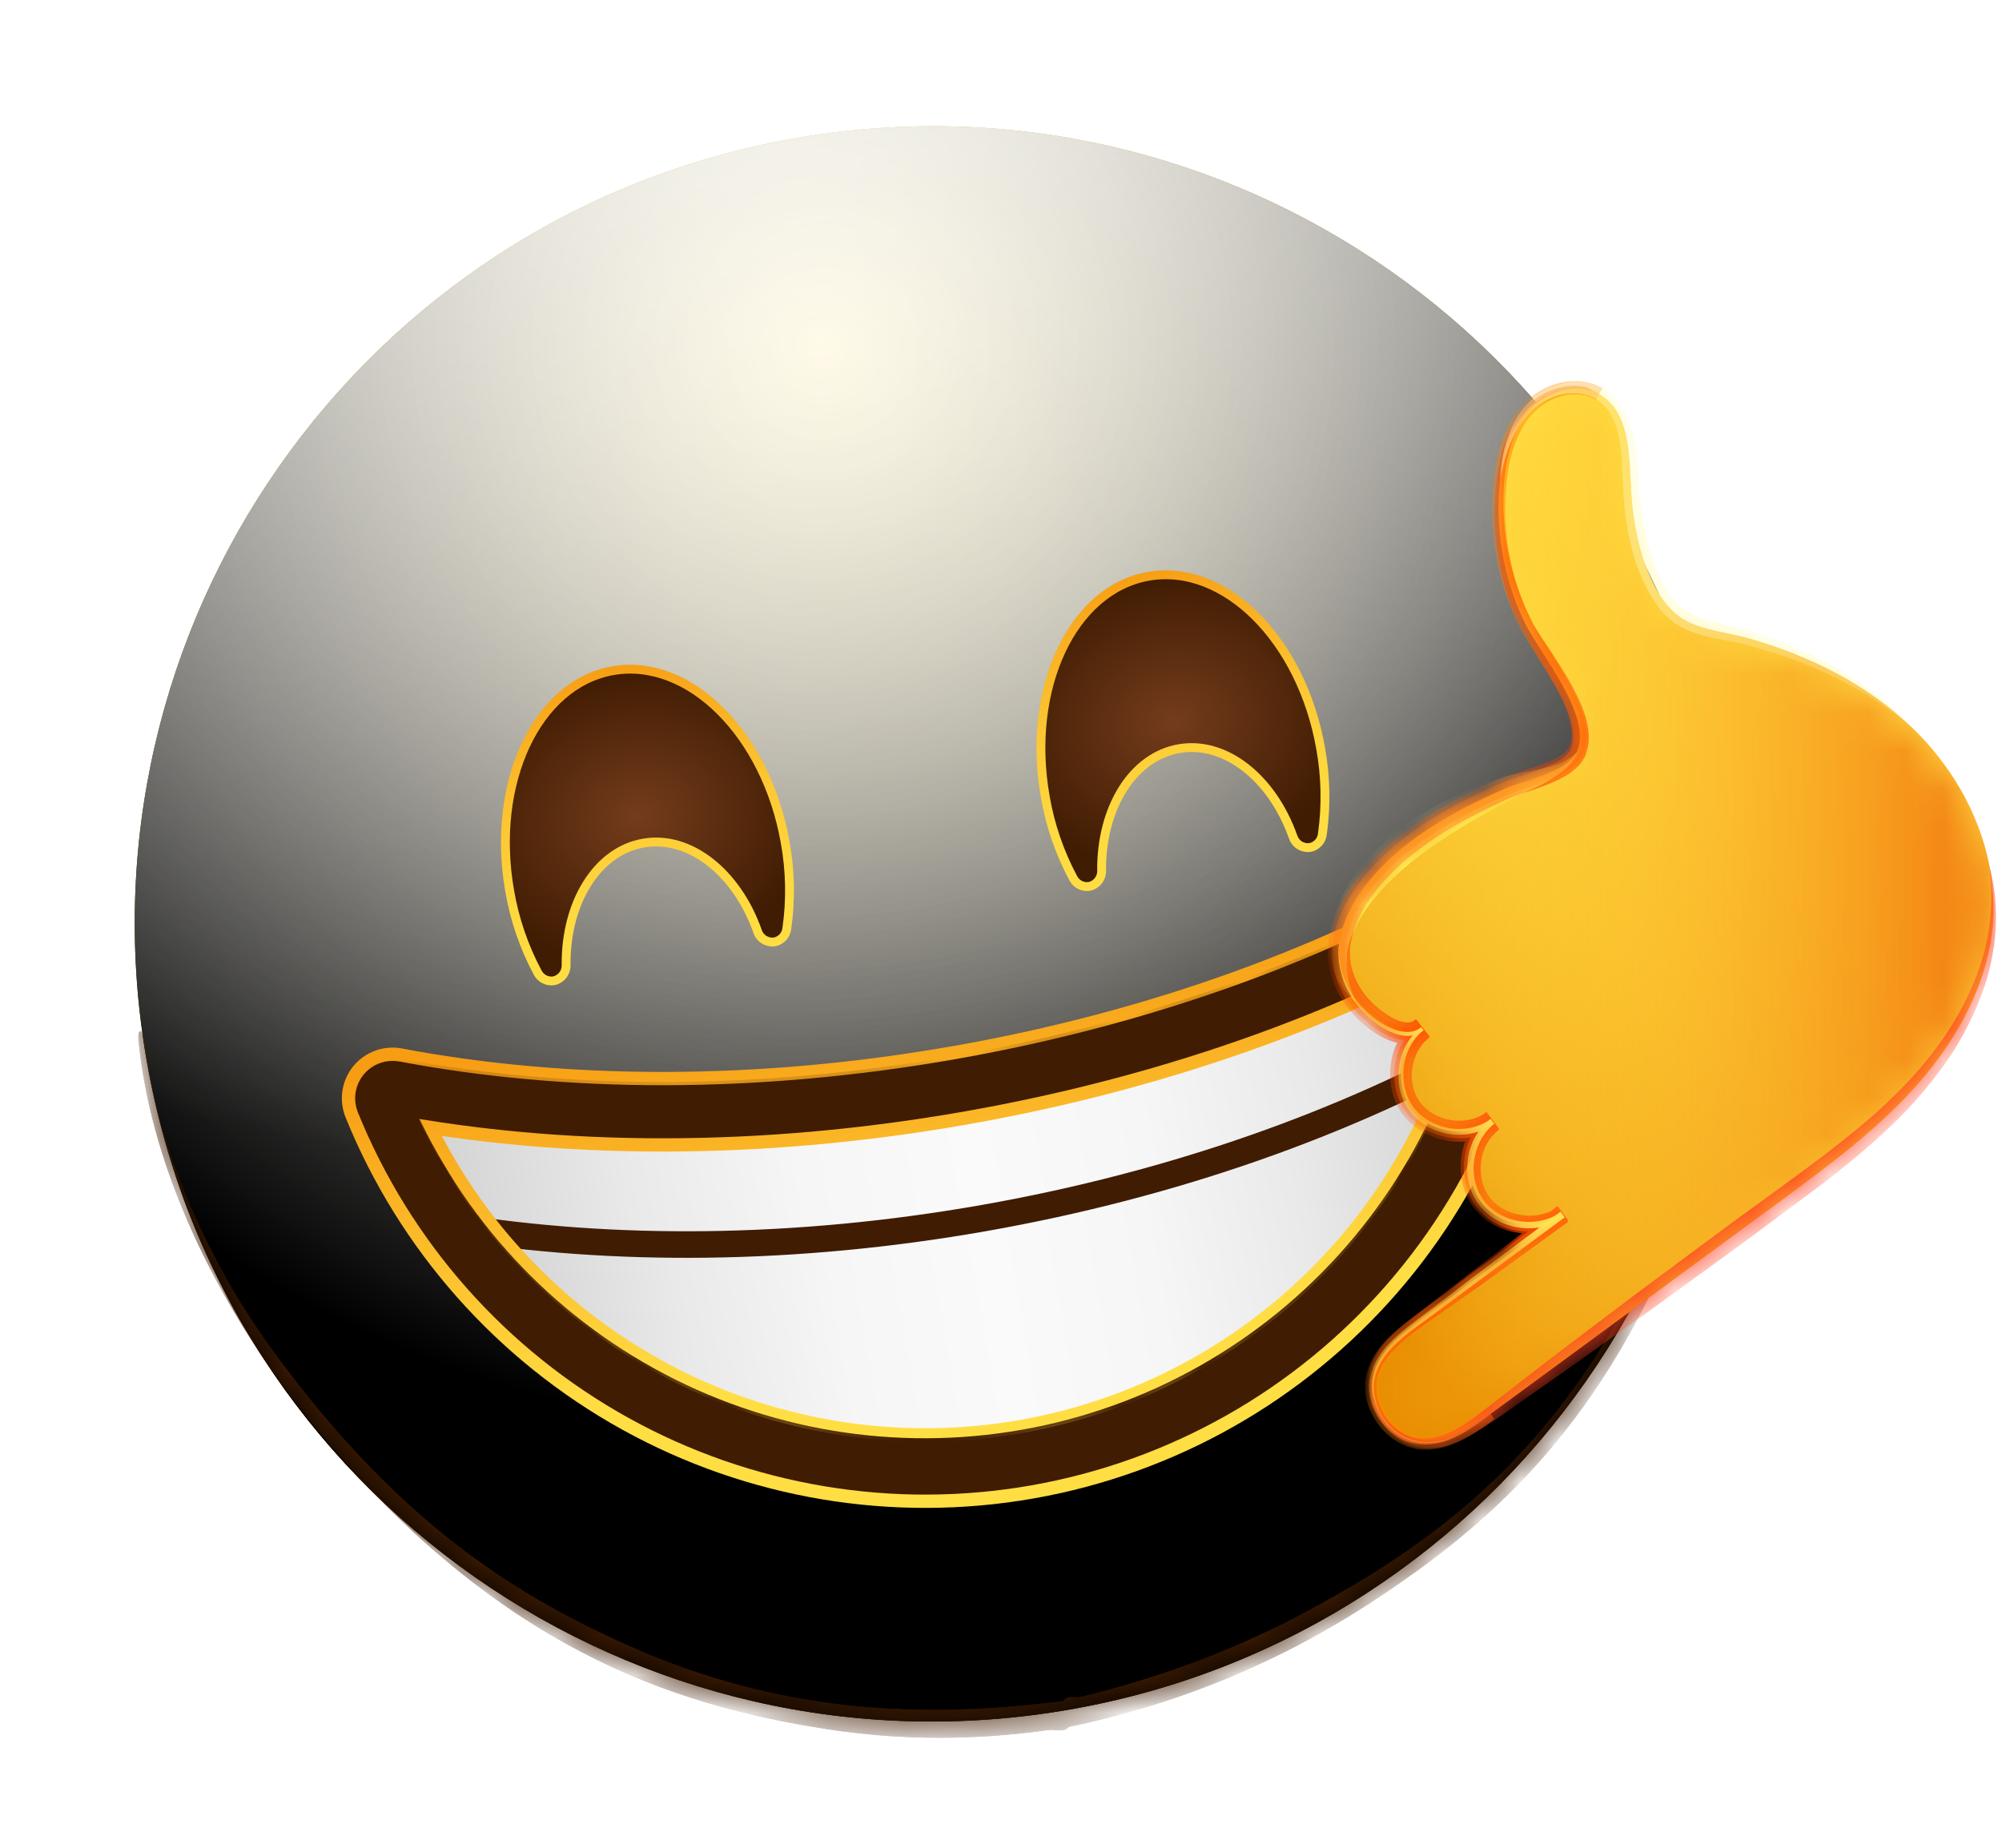 <svg width="52" height="48" viewBox="0 0 52 48" fill="none" xmlns="http://www.w3.org/2000/svg">
<path d="M27.818 44.403C39.086 42.416 46.61 31.671 44.623 20.402C42.636 9.135 31.891 1.611 20.623 3.598C9.355 5.584 1.831 16.329 3.818 27.598C5.805 38.865 16.55 46.389 27.818 44.403Z" fill="url(#paint0_radial_602_11182)"/>
<g style="mix-blend-mode:soft-light">
<path d="M27.818 44.403C39.086 42.416 46.61 31.671 44.623 20.402C42.636 9.135 31.891 1.611 20.623 3.598C9.355 5.584 1.831 16.329 3.818 27.598C5.805 38.865 16.55 46.389 27.818 44.403Z" fill="url(#paint1_radial_602_11182)"/>
</g>
<g style="mix-blend-mode:soft-light">
<path d="M27.818 44.403C39.086 42.416 46.61 31.671 44.623 20.402C42.636 9.135 31.891 1.611 20.623 3.598C9.355 5.584 1.831 16.329 3.818 27.598C5.805 38.865 16.55 46.389 27.818 44.403Z" fill="url(#paint2_radial_602_11182)"/>
</g>
<g style="mix-blend-mode:overlay">
<path d="M27.818 44.403C39.086 42.416 46.61 31.671 44.623 20.402C42.636 9.135 31.891 1.611 20.623 3.598C9.355 5.584 1.831 16.329 3.818 27.598C5.805 38.865 16.55 46.389 27.818 44.403Z" fill="url(#paint3_radial_602_11182)" fill-opacity="0.7"/>
</g>
<mask id="mask0_602_11182" style="mask-type:alpha" maskUnits="userSpaceOnUse" x="3" y="3" width="42" height="42">
<path d="M27.818 44.403C39.086 42.416 46.61 31.671 44.623 20.402C42.636 9.135 31.891 1.611 20.623 3.598C9.355 5.584 1.831 16.329 3.818 27.598C5.805 38.865 16.55 46.389 27.818 44.403Z" fill="white"/>
</mask>
<g mask="url(#mask0_602_11182)">
<g filter="url(#filter0_f_602_11182)">
<path d="M3.599 27.036C3.57 26.742 3.661 26.696 3.74 26.986C3.829 27.307 3.885 27.975 3.969 28.369C4.193 29.413 4.515 30.297 4.811 31.011C5.768 33.31 6.781 34.721 7.702 35.906C10.73 39.801 13.6 41.537 16.316 42.749C20.296 44.524 24.016 44.656 27.633 44.186C27.724 44.174 27.843 44.761 27.767 44.853C27.631 45.02 27.408 44.918 27.243 44.941C26.768 45.008 26.29 45.058 25.81 45.093C24.384 45.194 22.933 45.145 21.452 44.914C17.427 44.288 12.941 42.792 8.264 37.174C7.97 36.821 7.674 36.446 7.375 36.041C7.137 35.716 6.897 35.374 6.655 35.005C5.861 33.793 3.957 30.668 3.599 27.036ZM27.755 44.862C27.669 44.88 27.55 44.334 27.612 44.206C27.706 44.011 27.918 44.12 28.047 44.089C28.586 43.959 29.122 43.812 29.654 43.648C31.113 43.197 32.549 42.614 33.95 41.859C37.426 39.986 41.066 37.422 43.536 31.083C43.693 30.68 43.845 30.254 43.988 29.8C44.424 28.422 45.482 24.778 44.557 20.645C44.479 20.296 44.548 20.067 44.65 20.36C44.778 20.733 44.894 21.537 44.953 21.966C45.139 23.338 45.133 24.528 45.077 25.498C44.897 28.572 44.217 30.456 43.569 32.044C41.464 37.202 38.619 39.634 35.769 41.523C33.213 43.218 30.525 44.285 27.755 44.862Z" fill="#401C02"/>
</g>
<g filter="url(#filter1_f_602_11182)">
<path d="M3.599 27.036C3.57 26.742 3.661 26.696 3.74 26.986C3.829 27.307 3.885 27.975 3.969 28.369C4.193 29.413 4.515 30.297 4.811 31.011C5.768 33.31 6.781 34.721 7.702 35.906C10.73 39.801 13.6 41.537 16.316 42.749C20.296 44.524 24.016 44.656 27.633 44.186C27.724 44.174 27.843 44.761 27.767 44.853C27.631 45.02 27.408 44.918 27.243 44.941C26.768 45.008 26.29 45.058 25.81 45.093C24.384 45.194 22.933 45.145 21.452 44.914C17.427 44.288 12.941 42.792 8.264 37.174C7.97 36.821 7.674 36.446 7.375 36.041C7.137 35.716 6.897 35.374 6.655 35.005C5.861 33.793 3.957 30.668 3.599 27.036ZM27.755 44.862C27.669 44.88 27.55 44.334 27.612 44.206C27.706 44.011 27.918 44.12 28.047 44.089C28.586 43.959 29.122 43.812 29.654 43.648C31.113 43.197 32.549 42.614 33.95 41.859C37.426 39.986 41.066 37.422 43.536 31.083C43.693 30.68 43.845 30.254 43.988 29.8C44.424 28.422 45.482 24.778 44.557 20.645C44.479 20.296 44.548 20.067 44.65 20.36C44.778 20.733 44.894 21.537 44.953 21.966C45.139 23.338 45.133 24.528 45.077 25.498C44.897 28.572 44.217 30.456 43.569 32.044C41.464 37.202 38.619 39.634 35.769 41.523C33.213 43.218 30.525 44.285 27.755 44.862Z" fill="#401C02"/>
</g>
</g>
<path d="M38.66 27.102C37.876 29.846 36.337 32.314 34.217 34.224C32.098 36.135 29.484 37.41 26.674 37.906C23.863 38.401 20.971 38.097 18.326 37.026C15.68 35.956 13.39 34.163 11.715 31.853C15.886 32.532 20.64 32.509 25.569 31.64C30.497 30.77 34.972 29.167 38.66 27.102Z" fill="url(#paint4_linear_602_11182)"/>
<path d="M39.242 22.954C39.242 23.041 39.241 23.128 39.239 23.22C39.238 23.312 39.236 23.381 39.233 23.461C39.236 23.476 39.232 23.492 39.231 23.507C39.229 23.588 39.225 23.669 39.221 23.75C39.217 23.831 39.212 23.898 39.207 23.971C39.204 24.015 39.201 24.059 39.197 24.103C39.196 24.123 39.194 24.143 39.193 24.163C39.189 24.209 39.185 24.251 39.181 24.3C39.184 24.317 39.179 24.335 39.176 24.353C39.171 24.416 39.164 24.479 39.157 24.542C39.15 24.631 39.139 24.713 39.129 24.798L39.13 24.803C39.119 24.884 39.109 24.965 39.097 25.046C39.072 25.224 39.044 25.404 39.017 25.583C39.003 25.673 38.986 25.755 38.969 25.84C38.953 25.925 38.941 25.985 38.926 26.057C38.903 26.166 38.877 26.274 38.854 26.381C38.837 26.452 38.82 26.523 38.804 26.593L38.801 26.602C38.785 26.671 38.767 26.738 38.75 26.806L38.721 26.912C38.704 26.976 38.687 27.04 38.668 27.104C34.981 29.169 30.505 30.773 25.577 31.642C20.648 32.511 15.894 32.534 11.723 31.855C11.684 31.802 11.646 31.747 11.607 31.693L11.544 31.603C11.505 31.546 11.465 31.488 11.426 31.429L11.421 31.422C11.38 31.361 11.34 31.301 11.301 31.239C11.241 31.147 11.181 31.054 11.123 30.959C11.084 30.896 11.046 30.834 11.008 30.77C10.969 30.707 10.918 30.621 10.875 30.545C10.784 30.387 10.697 30.232 10.612 30.068C10.573 29.997 10.536 29.924 10.498 29.852L10.498 29.847C10.458 29.767 10.42 29.693 10.383 29.616C10.354 29.559 10.327 29.502 10.3 29.445C10.292 29.429 10.285 29.412 10.278 29.396C10.258 29.355 10.239 29.316 10.22 29.271C10.211 29.253 10.203 29.235 10.195 29.217C10.176 29.177 10.159 29.136 10.141 29.096C10.111 29.029 10.081 28.961 10.052 28.893C10.023 28.826 9.989 28.744 9.959 28.668C9.957 28.654 9.947 28.641 9.942 28.626C9.912 28.552 9.883 28.477 9.854 28.402C9.825 28.326 9.791 28.238 9.76 28.152C14.244 29.076 19.496 29.153 24.971 28.188C30.446 27.223 35.344 25.355 39.242 22.954Z" fill="url(#paint5_linear_602_11182)"/>
<path d="M38.66 27.102C34.972 29.167 30.497 30.77 25.569 31.64C20.64 32.509 15.886 32.532 11.715 31.853" stroke="url(#paint6_radial_602_11182)" stroke-width="0.69" stroke-miterlimit="10"/>
<mask id="path-11-outside-1_602_11182" maskUnits="userSpaceOnUse" x="7.552" y="20.949" width="35.277" height="21.487" fill="black">
<rect fill="white" x="7.552" y="20.949" width="35.277" height="21.487"/>
<path d="M38.805 23.218C38.849 23.192 38.899 23.178 38.949 23.178C39 23.178 39.05 23.192 39.094 23.217C39.137 23.243 39.173 23.28 39.198 23.325C39.222 23.369 39.234 23.419 39.233 23.47C39.108 26.95 37.793 30.283 35.507 32.91C33.221 35.538 30.103 37.301 26.673 37.906C23.244 38.51 19.71 37.92 16.664 36.233C13.617 34.546 11.242 31.864 9.934 28.636C9.915 28.589 9.909 28.538 9.917 28.488C9.925 28.437 9.946 28.39 9.978 28.351C10.011 28.312 10.053 28.282 10.101 28.265C10.148 28.248 10.2 28.244 10.25 28.253C14.622 29.082 19.687 29.119 24.96 28.189C30.233 27.259 34.98 25.492 38.805 23.218Z"/>
</mask>
<path d="M38.805 23.218L39.334 24.108L39.336 24.107L38.805 23.218ZM39.233 23.47L40.267 23.507L40.267 23.503L39.233 23.47ZM9.934 28.636L8.974 29.021L8.975 29.024L9.934 28.636ZM10.25 28.253L10.055 29.27L10.057 29.27L10.25 28.253ZM39.336 24.107C39.22 24.176 39.087 24.212 38.952 24.213L38.946 22.144C38.71 22.144 38.478 22.209 38.275 22.33L39.336 24.107ZM38.952 24.213C38.817 24.213 38.685 24.177 38.569 24.109L39.619 22.326C39.415 22.206 39.183 22.143 38.946 22.144L38.952 24.213ZM38.569 24.109C38.452 24.04 38.356 23.942 38.291 23.823L40.104 22.826C39.99 22.619 39.822 22.446 39.619 22.326L38.569 24.109ZM38.291 23.823C38.226 23.705 38.194 23.572 38.199 23.437L40.267 23.503C40.274 23.267 40.218 23.033 40.104 22.826L38.291 23.823ZM38.199 23.433C38.083 26.677 36.857 29.782 34.727 32.231L36.288 33.589C38.729 30.783 40.134 27.224 40.267 23.507L38.199 23.433ZM34.727 32.231C32.596 34.68 29.69 36.323 26.494 36.887L26.853 38.925C30.516 38.279 33.846 36.395 36.288 33.589L34.727 32.231ZM26.494 36.887C23.297 37.45 20.004 36.9 17.165 35.328L16.162 37.138C19.416 38.94 23.19 39.57 26.853 38.925L26.494 36.887ZM17.165 35.328C14.325 33.755 12.111 31.256 10.893 28.248L8.975 29.024C10.371 32.472 12.909 35.336 16.162 37.138L17.165 35.328ZM10.895 28.251C10.945 28.377 10.96 28.513 10.94 28.646L8.895 28.329C8.859 28.562 8.886 28.802 8.974 29.021L10.895 28.251ZM10.94 28.646C10.919 28.78 10.863 28.905 10.777 29.009L9.18 27.693C9.03 27.876 8.931 28.095 8.895 28.329L10.94 28.646ZM10.777 29.009C10.691 29.113 10.579 29.192 10.452 29.238L9.75 27.292C9.527 27.372 9.33 27.511 9.18 27.693L10.777 29.009ZM10.452 29.238C10.325 29.284 10.188 29.295 10.055 29.27L10.444 27.237C10.212 27.193 9.972 27.212 9.75 27.292L10.452 29.238ZM10.057 29.27C14.563 30.124 19.755 30.157 25.14 29.208L24.78 27.17C19.62 28.08 14.681 28.04 10.442 27.237L10.057 29.27ZM25.14 29.208C30.525 28.258 35.392 26.451 39.334 24.108L38.277 22.329C34.568 24.534 29.941 26.26 24.78 27.17L25.14 29.208Z" fill="url(#paint7_linear_602_11182)" mask="url(#path-11-outside-1_602_11182)"/>
<mask id="mask1_602_11182" style="mask-type:alpha" maskUnits="userSpaceOnUse" x="9" y="23" width="31" height="16">
<path d="M38.791 23.134C38.834 23.108 38.884 23.094 38.934 23.094C38.985 23.093 39.035 23.107 39.079 23.133C39.123 23.159 39.158 23.195 39.183 23.24C39.207 23.284 39.219 23.335 39.218 23.385C39.093 26.866 37.778 30.198 35.492 32.825C33.206 35.453 30.088 37.216 26.659 37.821C23.229 38.426 19.695 37.835 16.649 36.148C13.602 34.461 11.227 31.779 9.919 28.551C9.9 28.504 9.895 28.453 9.902 28.403C9.91 28.353 9.931 28.306 9.964 28.267C9.996 28.227 10.038 28.198 10.086 28.18C10.133 28.163 10.185 28.159 10.235 28.169C14.607 28.997 19.672 29.034 24.945 28.104C30.218 27.175 34.965 25.408 38.791 23.134Z" fill="url(#paint8_linear_602_11182)"/>
</mask>
<g mask="url(#mask1_602_11182)">
<g filter="url(#filter2_f_602_11182)">
<path d="M38.791 23.134C38.834 23.108 38.884 23.094 38.934 23.094C38.985 23.093 39.035 23.107 39.079 23.133C39.123 23.159 39.158 23.195 39.183 23.24C39.207 23.284 39.219 23.335 39.218 23.385C39.093 26.866 37.778 30.198 35.492 32.825C33.206 35.453 30.088 37.216 26.659 37.821C23.229 38.426 19.695 37.835 16.649 36.148C13.602 34.461 11.227 31.779 9.919 28.551C9.9 28.504 9.895 28.453 9.902 28.403C9.91 28.353 9.931 28.306 9.964 28.267C9.996 28.227 10.038 28.198 10.086 28.18C10.133 28.163 10.185 28.159 10.235 28.169C14.607 28.997 19.672 29.034 24.945 28.104C30.218 27.175 34.965 25.408 38.791 23.134Z" stroke="url(#paint9_linear_602_11182)" stroke-width="1.379" stroke-miterlimit="10"/>
</g>
</g>
<path d="M38.805 23.218C38.849 23.192 38.899 23.178 38.949 23.178C39 23.178 39.05 23.192 39.094 23.217C39.137 23.243 39.173 23.28 39.198 23.325C39.222 23.369 39.234 23.419 39.233 23.47C39.108 26.95 37.793 30.283 35.507 32.91C33.221 35.538 30.103 37.301 26.673 37.906C23.244 38.51 19.71 37.92 16.664 36.233C13.617 34.546 11.242 31.864 9.934 28.636C9.915 28.589 9.909 28.538 9.917 28.488C9.925 28.437 9.946 28.39 9.978 28.351C10.011 28.312 10.053 28.282 10.101 28.265C10.148 28.248 10.2 28.244 10.25 28.253C14.622 29.082 19.687 29.119 24.96 28.189C30.233 27.259 34.98 25.492 38.805 23.218Z" stroke="url(#paint10_linear_602_11182)" stroke-width="1.379" stroke-miterlimit="10"/>
<path d="M20.395 21.885C20.529 22.624 20.543 23.38 20.437 24.123C20.427 24.206 20.391 24.285 20.334 24.347C20.277 24.409 20.202 24.451 20.119 24.468C20.024 24.481 19.927 24.461 19.846 24.41C19.764 24.358 19.704 24.28 19.675 24.188C19.139 22.674 17.92 21.688 16.709 21.902C15.498 22.115 14.689 23.458 14.704 25.065C14.708 25.161 14.678 25.255 14.619 25.331C14.56 25.407 14.476 25.46 14.382 25.479C14.299 25.492 14.214 25.478 14.139 25.439C14.064 25.4 14.003 25.339 13.965 25.264C13.611 24.602 13.366 23.887 13.239 23.147C12.743 20.334 13.943 17.772 15.919 17.423C17.895 17.075 19.9 19.072 20.395 21.885Z" fill="url(#paint11_radial_602_11182)"/>
<path d="M20.395 21.885C20.529 22.624 20.543 23.38 20.437 24.123C20.427 24.206 20.391 24.285 20.334 24.347C20.277 24.409 20.202 24.451 20.119 24.468C20.024 24.481 19.927 24.461 19.846 24.41C19.764 24.358 19.704 24.28 19.675 24.188C19.139 22.674 17.92 21.688 16.709 21.902C15.498 22.115 14.689 23.458 14.704 25.065C14.708 25.161 14.678 25.255 14.619 25.331C14.56 25.407 14.476 25.46 14.382 25.479V25.479C14.299 25.492 14.214 25.478 14.139 25.439C14.064 25.4 14.003 25.339 13.965 25.264C13.611 24.602 13.366 23.887 13.239 23.147C12.743 20.334 13.943 17.772 15.919 17.423C17.895 17.075 19.9 19.072 20.395 21.885Z" stroke="url(#paint12_linear_602_11182)" stroke-width="0.23" stroke-miterlimit="10"/>
<path d="M34.301 19.433C34.436 20.172 34.451 20.927 34.347 21.67C34.337 21.754 34.301 21.832 34.244 21.894C34.187 21.956 34.112 21.998 34.029 22.015C33.934 22.029 33.837 22.008 33.755 21.957C33.674 21.906 33.614 21.827 33.585 21.736C33.049 20.221 31.83 19.235 30.619 19.449C29.407 19.663 28.599 21.005 28.614 22.612C28.618 22.708 28.588 22.803 28.529 22.878C28.47 22.954 28.386 23.007 28.292 23.027C28.209 23.039 28.123 23.025 28.049 22.986C27.974 22.948 27.913 22.887 27.875 22.811C27.521 22.149 27.276 21.434 27.149 20.694C26.653 17.881 27.853 15.319 29.829 14.971C31.805 14.622 33.805 16.62 34.301 19.433Z" fill="url(#paint13_radial_602_11182)"/>
<path d="M34.301 19.433C34.436 20.172 34.451 20.927 34.347 21.67C34.337 21.754 34.301 21.832 34.244 21.894C34.187 21.956 34.112 21.998 34.029 22.015C33.934 22.029 33.837 22.008 33.755 21.957C33.674 21.906 33.614 21.827 33.585 21.736C33.049 20.221 31.83 19.235 30.619 19.449C29.407 19.663 28.599 21.005 28.614 22.612C28.618 22.708 28.588 22.803 28.529 22.878C28.47 22.954 28.386 23.007 28.292 23.027V23.027C28.209 23.039 28.123 23.025 28.049 22.986C27.974 22.948 27.913 22.887 27.875 22.811C27.521 22.149 27.276 21.434 27.149 20.694C26.653 17.881 27.853 15.319 29.829 14.971C31.805 14.622 33.805 16.62 34.301 19.433Z" stroke="url(#paint14_linear_602_11182)" stroke-width="0.23" stroke-miterlimit="10"/>
<mask id="mask2_602_11182" style="mask-type:alpha" maskUnits="userSpaceOnUse" x="3" y="3" width="42" height="42">
<path d="M27.818 44.403C39.086 42.416 46.61 31.671 44.623 20.402C42.636 9.134 31.891 1.611 20.623 3.598C9.355 5.584 1.831 16.329 3.818 27.598C5.805 38.865 16.55 46.389 27.818 44.403Z" fill="url(#paint15_radial_602_11182)"/>
</mask>
<g mask="url(#mask2_602_11182)">
<g filter="url(#filter3_f_602_11182)">
<path d="M51.672 22.484C51.406 21.109 50.641 19.821 49.611 18.85C48.829 18.111 47.901 17.536 46.922 17.115C46.424 16.9 45.917 16.72 45.393 16.574C44.877 16.428 44.293 16.385 43.812 16.136C42.807 15.612 42.447 13.928 42.378 12.906C42.309 11.927 42.386 10.724 41.536 10.235C40.952 9.891 40.17 10.114 39.706 10.604C39.242 11.094 39.045 11.772 38.968 12.442C38.822 13.713 39.045 15.036 39.612 16.187C39.998 16.978 41.373 18.584 40.961 19.529C40.728 20.053 39.586 20.276 39.105 20.482C38.332 20.817 37.585 21.195 36.889 21.676C36.013 22.286 35.093 23.205 34.827 24.27C34.673 24.898 34.844 25.559 35.248 26.049C35.583 26.47 36.408 27.14 36.949 26.719C36.331 27.2 36.202 28.188 36.674 28.815C37.147 29.442 38.134 29.588 38.761 29.124C38.134 29.605 38.005 30.61 38.478 31.237C38.95 31.864 39.955 32.01 40.591 31.538C39.346 32.465 38.109 33.385 36.863 34.312C36.365 34.681 35.841 35.094 35.678 35.687C35.446 36.494 36.116 37.43 36.949 37.482C37.602 37.525 38.186 37.112 38.718 36.726C41.227 34.888 43.735 33.041 46.243 31.203C47.515 30.266 48.794 29.321 49.834 28.136C50.873 26.951 51.663 25.482 51.775 23.91C51.792 23.437 51.758 22.956 51.672 22.484Z" fill="#BF5703"/>
</g>
</g>
<path d="M51.672 22.484C51.406 21.11 50.641 19.821 49.61 18.85C48.829 18.112 47.901 17.536 46.922 17.115C46.423 16.9 45.917 16.72 45.393 16.574C44.877 16.428 44.293 16.385 43.812 16.136C42.807 15.612 42.446 13.928 42.378 12.906C42.309 11.927 42.386 10.724 41.536 10.235C40.952 9.891 40.17 10.114 39.706 10.604C39.242 11.094 39.045 11.772 38.967 12.442C38.821 13.713 39.045 15.036 39.612 16.187C39.998 16.978 41.373 18.584 40.96 19.529C40.728 20.053 39.586 20.276 39.105 20.482C38.332 20.817 37.584 21.195 36.889 21.676C36.012 22.286 35.093 23.205 34.827 24.271C34.672 24.898 34.844 25.559 35.248 26.049C35.583 26.47 36.408 27.14 36.949 26.719C36.33 27.2 36.201 28.188 36.674 28.815C37.146 29.442 38.134 29.588 38.761 29.124C38.134 29.605 38.005 30.61 38.478 31.237C38.95 31.864 39.955 32.01 40.591 31.538C39.345 32.465 38.108 33.385 36.863 34.312C36.365 34.682 35.841 35.094 35.677 35.687C35.446 36.494 36.115 37.43 36.949 37.482C37.602 37.525 38.186 37.112 38.718 36.726C41.227 34.888 43.735 33.041 46.243 31.203C47.514 30.266 48.794 29.322 49.834 28.136C50.873 26.951 51.663 25.482 51.775 23.91C51.792 23.437 51.758 22.956 51.672 22.484Z" fill="url(#paint16_linear_602_11182)"/>
<mask id="mask3_602_11182" style="mask-type:alpha" maskUnits="userSpaceOnUse" x="34" y="10" width="18" height="28">
<path d="M51.672 22.484C51.406 21.11 50.641 19.821 49.61 18.85C48.829 18.112 47.901 17.536 46.922 17.115C46.423 16.9 45.917 16.72 45.393 16.574C44.877 16.428 44.293 16.385 43.812 16.136C42.807 15.612 42.446 13.928 42.378 12.906C42.309 11.927 42.386 10.724 41.536 10.235C40.952 9.891 40.17 10.114 39.706 10.604C39.242 11.094 39.045 11.772 38.967 12.442C38.821 13.713 39.045 15.036 39.612 16.187C39.998 16.978 41.373 18.584 40.96 19.529C40.728 20.053 39.586 20.276 39.105 20.482C38.332 20.817 37.584 21.195 36.889 21.676C36.012 22.286 35.093 23.205 34.827 24.271C34.672 24.898 34.844 25.559 35.248 26.049C35.583 26.47 36.408 27.14 36.949 26.719C36.33 27.2 36.201 28.188 36.674 28.815C37.146 29.442 38.134 29.588 38.761 29.124C38.134 29.605 38.005 30.61 38.478 31.237C38.95 31.864 39.955 32.01 40.591 31.538C39.345 32.465 38.108 33.385 36.863 34.312C36.365 34.682 35.841 35.094 35.677 35.687C35.446 36.494 36.115 37.43 36.949 37.482C37.602 37.525 38.186 37.112 38.718 36.726C41.227 34.888 43.735 33.041 46.243 31.203C47.514 30.266 48.794 29.322 49.834 28.136C50.873 26.951 51.663 25.482 51.775 23.91C51.792 23.437 51.758 22.956 51.672 22.484Z" fill="white"/>
</mask>
<g mask="url(#mask3_602_11182)">
<g filter="url(#filter4_f_602_11182)">
<path d="M41.536 10.235C40.952 9.891 40.17 10.114 39.706 10.604C39.242 11.094 39.045 11.772 38.967 12.442C38.821 13.713 39.045 15.036 39.612 16.187C39.998 16.978 41.373 18.584 40.96 19.529C40.728 20.053 39.586 20.276 39.105 20.482C38.332 20.817 37.584 21.195 36.889 21.676C36.012 22.286 35.093 23.205 34.827 24.271C34.672 24.898 34.844 25.559 35.248 26.049C35.583 26.47 36.408 27.14 36.949 26.719C36.33 27.2 36.201 28.188 36.674 28.815C37.146 29.442 38.134 29.588 38.761 29.124C38.134 29.605 38.005 30.61 38.478 31.237C38.95 31.864 39.955 32.01 40.591 31.538C39.345 32.465 38.108 33.385 36.863 34.312C36.365 34.682 35.841 35.094 35.677 35.687C35.446 36.494 36.115 37.43 36.949 37.482C37.602 37.525 38.186 37.112 38.718 36.726" stroke="#FF8500" stroke-width="0.345" stroke-miterlimit="10"/>
</g>
</g>
<mask id="mask4_602_11182" style="mask-type:alpha" maskUnits="userSpaceOnUse" x="34" y="10" width="18" height="28">
<path d="M51.672 22.484C51.406 21.11 50.641 19.821 49.61 18.85C48.829 18.112 47.901 17.536 46.922 17.115C46.423 16.9 45.917 16.72 45.393 16.574C44.877 16.428 44.293 16.385 43.812 16.136C42.807 15.612 42.446 13.928 42.378 12.906C42.309 11.927 42.386 10.724 41.536 10.235C40.952 9.891 40.17 10.114 39.706 10.604C39.242 11.094 39.045 11.772 38.967 12.442C38.821 13.713 39.045 15.036 39.612 16.187C39.998 16.978 41.373 18.584 40.96 19.529C40.728 20.053 39.586 20.276 39.105 20.482C38.332 20.817 37.584 21.195 36.889 21.676C36.012 22.286 35.093 23.205 34.827 24.271C34.672 24.898 34.844 25.559 35.248 26.049C35.583 26.47 36.408 27.14 36.949 26.719C36.33 27.2 36.201 28.188 36.674 28.815C37.146 29.442 38.134 29.588 38.761 29.124C38.134 29.605 38.005 30.61 38.478 31.237C38.95 31.864 39.955 32.01 40.591 31.538C39.345 32.465 38.108 33.385 36.863 34.312C36.365 34.682 35.841 35.094 35.677 35.687C35.446 36.494 36.115 37.43 36.949 37.482C37.602 37.525 38.186 37.112 38.718 36.726C41.227 34.888 43.735 33.041 46.243 31.203C47.514 30.266 48.794 29.322 49.834 28.136C50.873 26.951 51.663 25.482 51.775 23.91C51.792 23.437 51.758 22.956 51.672 22.484Z" fill="white"/>
</mask>
<g mask="url(#mask4_602_11182)">
<g filter="url(#filter5_f_602_11182)">
<path d="M41.536 10.235C41.424 10.174 41.312 10.14 41.192 10.114C41.072 10.088 40.952 10.088 40.831 10.097C40.591 10.123 40.359 10.2 40.153 10.32C39.732 10.561 39.457 10.973 39.294 11.42C39.131 11.867 39.071 12.348 39.053 12.829C39.036 13.31 39.071 13.791 39.156 14.263C39.242 14.736 39.38 15.2 39.56 15.638C39.603 15.749 39.655 15.861 39.706 15.964C39.732 16.016 39.758 16.076 39.783 16.127C39.809 16.179 39.835 16.23 39.869 16.282C39.99 16.488 40.127 16.686 40.264 16.892C40.531 17.304 40.806 17.725 41.02 18.189C41.123 18.421 41.218 18.678 41.252 18.953C41.27 19.091 41.278 19.237 41.244 19.392C41.227 19.469 41.209 19.538 41.184 19.615C41.175 19.649 41.149 19.692 41.123 19.727C41.106 19.769 41.081 19.795 41.055 19.829C41.003 19.898 40.943 19.941 40.892 19.993C40.831 20.036 40.78 20.087 40.72 20.122C40.599 20.199 40.479 20.25 40.359 20.311C40.118 20.414 39.878 20.5 39.646 20.577C39.534 20.62 39.414 20.654 39.311 20.697C39.217 20.732 39.096 20.792 38.993 20.835C38.77 20.938 38.555 21.041 38.34 21.152C37.49 21.59 36.682 22.114 36.038 22.793C35.875 22.965 35.729 23.137 35.6 23.326C35.471 23.515 35.351 23.712 35.265 23.91C35.239 23.961 35.222 24.013 35.205 24.064C35.188 24.116 35.162 24.168 35.154 24.219C35.136 24.27 35.119 24.322 35.111 24.374L35.093 24.451L35.076 24.528C35.05 24.734 35.059 24.941 35.111 25.147C35.162 25.353 35.248 25.542 35.368 25.722C35.428 25.808 35.489 25.894 35.566 25.971C35.635 26.049 35.72 26.126 35.806 26.195C35.969 26.332 36.158 26.452 36.339 26.521C36.425 26.547 36.511 26.564 36.579 26.564C36.648 26.555 36.7 26.538 36.76 26.495L37.121 26.959C36.88 27.14 36.725 27.44 36.682 27.758C36.64 28.076 36.708 28.402 36.889 28.643C37.069 28.883 37.37 29.047 37.688 29.098C38.005 29.15 38.34 29.081 38.59 28.909L38.925 29.356C38.675 29.545 38.512 29.845 38.469 30.172C38.426 30.498 38.495 30.842 38.684 31.091C38.873 31.349 39.182 31.512 39.509 31.563C39.835 31.615 40.187 31.555 40.445 31.366L40.728 31.744L38.512 33.35L37.395 34.132C37.026 34.398 36.64 34.647 36.322 34.948C36.158 35.094 36.021 35.257 35.918 35.438C35.867 35.532 35.824 35.626 35.789 35.721C35.781 35.773 35.763 35.824 35.755 35.867C35.755 35.919 35.738 35.97 35.746 36.022C35.738 36.443 35.952 36.863 36.287 37.13C36.459 37.267 36.657 37.362 36.871 37.396C37.086 37.43 37.31 37.413 37.524 37.353C37.954 37.233 38.34 36.975 38.718 36.717C38.358 37.001 37.988 37.276 37.55 37.439C37.327 37.516 37.095 37.551 36.854 37.525C36.614 37.499 36.382 37.405 36.193 37.258C35.806 36.975 35.54 36.52 35.523 36.013C35.514 35.953 35.532 35.893 35.532 35.824C35.54 35.764 35.557 35.704 35.566 35.635C35.6 35.515 35.643 35.403 35.695 35.291C35.806 35.077 35.961 34.879 36.124 34.716C36.296 34.544 36.476 34.398 36.657 34.252L37.198 33.831L38.28 32.998L40.453 31.331L40.737 31.709C40.368 31.993 39.887 32.087 39.449 32.027C39.002 31.967 38.572 31.752 38.28 31.374C37.997 30.997 37.894 30.515 37.954 30.069C38.014 29.622 38.229 29.175 38.607 28.883L38.942 29.33C38.564 29.613 38.074 29.708 37.627 29.639C37.181 29.57 36.743 29.347 36.451 28.969C36.158 28.591 36.064 28.102 36.124 27.655C36.184 27.208 36.399 26.762 36.777 26.47L37.138 26.933C36.992 27.045 36.811 27.114 36.64 27.122C36.459 27.131 36.305 27.097 36.158 27.054C35.875 26.951 35.643 26.796 35.437 26.624C35.334 26.538 35.239 26.444 35.145 26.341C35.05 26.238 34.965 26.126 34.887 26.014C34.733 25.782 34.621 25.525 34.552 25.25C34.483 24.975 34.466 24.692 34.509 24.408L34.526 24.305L34.552 24.202C34.569 24.133 34.587 24.073 34.612 24.004C34.63 23.936 34.655 23.875 34.681 23.815C34.707 23.755 34.733 23.695 34.758 23.626C34.982 23.137 35.3 22.716 35.652 22.346C36.004 21.977 36.399 21.651 36.82 21.367C37.241 21.084 37.679 20.843 38.126 20.62C38.349 20.508 38.572 20.405 38.804 20.302C38.916 20.25 39.028 20.199 39.156 20.156C39.277 20.113 39.397 20.079 39.517 20.036C39.749 19.958 39.972 19.89 40.187 19.804C40.29 19.761 40.393 19.709 40.479 19.658C40.531 19.632 40.565 19.598 40.608 19.572C40.642 19.538 40.677 19.512 40.703 19.477C40.72 19.46 40.728 19.443 40.737 19.434C40.746 19.417 40.754 19.409 40.763 19.383C40.78 19.34 40.797 19.297 40.806 19.254C40.823 19.168 40.823 19.065 40.814 18.962C40.797 18.756 40.72 18.532 40.634 18.326C40.453 17.897 40.204 17.485 39.947 17.072C39.818 16.866 39.689 16.66 39.56 16.436C39.526 16.376 39.5 16.325 39.474 16.265C39.449 16.205 39.423 16.153 39.397 16.093C39.345 15.981 39.302 15.861 39.251 15.741C39.079 15.268 38.95 14.779 38.882 14.28C38.813 13.782 38.796 13.284 38.839 12.786C38.882 12.288 38.967 11.789 39.156 11.325C39.208 11.205 39.26 11.094 39.328 10.991C39.388 10.879 39.466 10.776 39.543 10.681C39.706 10.484 39.904 10.32 40.127 10.209C40.35 10.097 40.599 10.028 40.849 10.02C40.977 10.02 41.098 10.028 41.218 10.063C41.321 10.123 41.433 10.174 41.536 10.235Z" fill="#FF4200"/>
</g>
</g>
<mask id="mask5_602_11182" style="mask-type:alpha" maskUnits="userSpaceOnUse" x="34" y="10" width="18" height="28">
<path d="M51.672 22.484C51.406 21.11 50.641 19.821 49.61 18.85C48.829 18.112 47.901 17.536 46.922 17.115C46.423 16.9 45.917 16.72 45.393 16.574C44.877 16.428 44.293 16.385 43.812 16.136C42.807 15.612 42.446 13.928 42.378 12.906C42.309 11.927 42.386 10.724 41.536 10.235C40.952 9.891 40.17 10.114 39.706 10.604C39.242 11.094 39.045 11.772 38.967 12.442C38.821 13.713 39.045 15.036 39.612 16.187C39.998 16.978 41.373 18.584 40.96 19.529C40.728 20.053 39.586 20.276 39.105 20.482C38.332 20.817 37.584 21.195 36.889 21.676C36.012 22.286 35.093 23.205 34.827 24.271C34.672 24.898 34.844 25.559 35.248 26.049C35.583 26.47 36.408 27.14 36.949 26.719C36.33 27.2 36.201 28.188 36.674 28.815C37.146 29.442 38.134 29.588 38.761 29.124C38.134 29.605 38.005 30.61 38.478 31.237C38.95 31.864 39.955 32.01 40.591 31.538C39.345 32.465 38.108 33.385 36.863 34.312C36.365 34.682 35.841 35.094 35.677 35.687C35.446 36.494 36.115 37.43 36.949 37.482C37.602 37.525 38.186 37.112 38.718 36.726C41.227 34.888 43.735 33.041 46.243 31.203C47.514 30.266 48.794 29.322 49.834 28.136C50.873 26.951 51.663 25.482 51.775 23.91C51.792 23.437 51.758 22.956 51.672 22.484Z" fill="white"/>
</mask>
<g mask="url(#mask5_602_11182)">
<g filter="url(#filter6_f_602_11182)">
<path d="M34.827 24.279C34.75 24.597 34.767 24.923 34.853 25.233C34.938 25.542 35.093 25.834 35.299 26.074C35.514 26.315 35.763 26.521 36.047 26.667C36.184 26.736 36.339 26.796 36.493 26.805C36.648 26.822 36.803 26.779 36.914 26.684L36.974 26.762C36.682 26.994 36.502 27.354 36.459 27.724C36.416 28.093 36.502 28.488 36.725 28.78C36.949 29.072 37.301 29.253 37.67 29.313C38.039 29.364 38.426 29.287 38.718 29.072L38.813 29.193C38.521 29.416 38.34 29.777 38.289 30.146C38.237 30.515 38.323 30.902 38.546 31.194C38.77 31.486 39.122 31.675 39.491 31.727C39.861 31.778 40.247 31.701 40.539 31.486L40.642 31.623L38.443 33.247L37.344 34.063C36.983 34.338 36.596 34.587 36.27 34.896C36.107 35.051 35.961 35.223 35.858 35.412C35.806 35.506 35.763 35.609 35.729 35.712C35.72 35.764 35.703 35.815 35.694 35.876C35.694 35.927 35.677 35.987 35.686 36.039C35.686 36.477 35.918 36.906 36.261 37.181C36.433 37.319 36.648 37.413 36.863 37.447C37.086 37.482 37.309 37.456 37.524 37.396C37.962 37.267 38.34 37.001 38.709 36.743C38.349 37.018 37.971 37.293 37.533 37.439C37.318 37.508 37.077 37.542 36.846 37.516C36.614 37.49 36.39 37.396 36.201 37.25C35.832 36.967 35.583 36.52 35.566 36.047C35.557 35.987 35.574 35.927 35.574 35.867C35.583 35.807 35.6 35.747 35.609 35.695C35.643 35.584 35.686 35.472 35.737 35.369C35.849 35.163 35.995 34.982 36.167 34.819C36.33 34.656 36.511 34.51 36.691 34.372L37.241 33.96L38.34 33.118L40.531 31.477L40.634 31.615C40.299 31.864 39.861 31.95 39.457 31.89C39.053 31.83 38.658 31.623 38.409 31.288C38.16 30.953 38.065 30.524 38.125 30.12C38.177 29.716 38.383 29.321 38.709 29.072L38.804 29.193C38.469 29.433 38.039 29.519 37.644 29.459C37.249 29.399 36.863 29.193 36.614 28.866C36.364 28.54 36.287 28.11 36.339 27.715C36.39 27.32 36.588 26.933 36.914 26.693L36.974 26.77C36.837 26.882 36.657 26.925 36.485 26.908C36.313 26.89 36.158 26.83 36.012 26.753C35.72 26.59 35.471 26.375 35.265 26.126C35.059 25.868 34.904 25.576 34.827 25.258C34.741 24.923 34.741 24.588 34.827 24.279Z" fill="#FFF761"/>
</g>
</g>
<mask id="mask6_602_11182" style="mask-type:alpha" maskUnits="userSpaceOnUse" x="34" y="10" width="18" height="28">
<path d="M51.672 22.484C51.406 21.11 50.641 19.821 49.61 18.85C48.829 18.112 47.901 17.536 46.922 17.115C46.423 16.9 45.917 16.72 45.393 16.574C44.877 16.428 44.293 16.385 43.812 16.136C42.807 15.612 42.446 13.928 42.378 12.906C42.309 11.927 42.386 10.724 41.536 10.235C40.952 9.891 40.17 10.114 39.706 10.604C39.242 11.094 39.045 11.772 38.967 12.442C38.821 13.713 39.045 15.036 39.612 16.187C39.998 16.978 41.373 18.584 40.96 19.529C40.728 20.053 39.586 20.276 39.105 20.482C38.332 20.817 37.584 21.195 36.889 21.676C36.012 22.286 35.093 23.205 34.827 24.271C34.672 24.898 34.844 25.559 35.248 26.049C35.583 26.47 36.408 27.14 36.949 26.719C36.33 27.2 36.201 28.188 36.674 28.815C37.146 29.442 38.134 29.588 38.761 29.124C38.134 29.605 38.005 30.61 38.478 31.237C38.95 31.864 39.955 32.01 40.591 31.538C39.345 32.465 38.108 33.385 36.863 34.312C36.365 34.682 35.841 35.094 35.677 35.687C35.446 36.494 36.115 37.43 36.949 37.482C37.602 37.525 38.186 37.112 38.718 36.726C41.227 34.888 43.735 33.041 46.243 31.203C47.514 30.266 48.794 29.322 49.834 28.136C50.873 26.951 51.663 25.482 51.775 23.91C51.792 23.437 51.758 22.956 51.672 22.484Z" fill="white"/>
</mask>
<g mask="url(#mask6_602_11182)">
<g filter="url(#filter7_f_602_11182)">
<path d="M49.61 18.85C48.511 17.94 47.222 17.304 45.882 16.9C45.71 16.849 45.547 16.806 45.375 16.754C45.212 16.711 45.04 16.677 44.869 16.643C44.525 16.574 44.156 16.514 43.795 16.351L43.726 16.316L43.657 16.282L43.529 16.205C43.486 16.179 43.451 16.145 43.408 16.11C43.374 16.076 43.331 16.05 43.297 16.016C43.228 15.947 43.151 15.878 43.099 15.801L43.013 15.681L42.936 15.56C42.73 15.242 42.584 14.89 42.463 14.538C42.352 14.186 42.283 13.825 42.231 13.464C42.206 13.284 42.188 13.104 42.171 12.915C42.163 12.734 42.154 12.554 42.146 12.373C42.128 12.021 42.12 11.669 42.051 11.343C42.017 11.18 41.965 11.025 41.897 10.879C41.862 10.802 41.819 10.741 41.785 10.673C41.733 10.613 41.69 10.552 41.63 10.501C41.407 10.286 41.089 10.192 40.763 10.217C40.436 10.243 40.118 10.381 39.861 10.595C39.603 10.81 39.405 11.111 39.268 11.429C39.122 11.746 39.036 12.09 38.967 12.442C38.984 12.09 39.036 11.729 39.156 11.386C39.268 11.042 39.457 10.707 39.723 10.441C39.998 10.175 40.35 9.994 40.737 9.943C40.926 9.917 41.132 9.925 41.33 9.977C41.424 10.003 41.519 10.037 41.613 10.089C41.656 10.114 41.699 10.14 41.742 10.166C41.75 10.183 41.776 10.192 41.793 10.209L41.853 10.26C41.931 10.32 41.999 10.398 42.06 10.475C42.12 10.561 42.18 10.638 42.223 10.724C42.317 10.896 42.377 11.085 42.42 11.265C42.506 11.635 42.532 12.004 42.558 12.356L42.592 12.889C42.609 13.061 42.627 13.232 42.652 13.404C42.704 13.748 42.781 14.083 42.884 14.409C42.987 14.736 43.116 15.053 43.297 15.328C43.477 15.603 43.7 15.844 43.984 15.973C44.276 16.119 44.611 16.187 44.963 16.265C45.135 16.308 45.315 16.342 45.496 16.402C45.667 16.454 45.839 16.514 46.011 16.574C46.69 16.814 47.351 17.124 47.97 17.493C48.554 17.88 49.121 18.326 49.61 18.85Z" fill="#FFFCBD"/>
</g>
</g>
<mask id="mask7_602_11182" style="mask-type:alpha" maskUnits="userSpaceOnUse" x="34" y="10" width="18" height="28">
<path d="M51.672 22.484C51.406 21.11 50.641 19.821 49.61 18.85C48.829 18.112 47.901 17.536 46.922 17.115C46.423 16.9 45.917 16.72 45.393 16.574C44.877 16.428 44.293 16.385 43.812 16.136C42.807 15.612 42.446 13.928 42.378 12.906C42.309 11.927 42.386 10.724 41.536 10.235C40.952 9.891 40.17 10.114 39.706 10.604C39.242 11.094 39.045 11.772 38.967 12.442C38.821 13.713 39.045 15.036 39.612 16.187C39.998 16.978 41.373 18.584 40.96 19.529C40.728 20.053 39.586 20.276 39.105 20.482C38.332 20.817 37.584 21.195 36.889 21.676C36.012 22.286 35.093 23.205 34.827 24.271C34.672 24.898 34.844 25.559 35.248 26.049C35.583 26.47 36.408 27.14 36.949 26.719C36.33 27.2 36.201 28.188 36.674 28.815C37.146 29.442 38.134 29.588 38.761 29.124C38.134 29.605 38.005 30.61 38.478 31.237C38.95 31.864 39.955 32.01 40.591 31.538C39.345 32.465 38.108 33.385 36.863 34.312C36.365 34.682 35.841 35.094 35.677 35.687C35.446 36.494 36.115 37.43 36.949 37.482C37.602 37.525 38.186 37.112 38.718 36.726C41.227 34.888 43.735 33.041 46.243 31.203C47.514 30.266 48.794 29.322 49.834 28.136C50.873 26.951 51.663 25.482 51.775 23.91C51.792 23.437 51.758 22.956 51.672 22.484Z" fill="white"/>
</mask>
<g mask="url(#mask7_602_11182)">
<mask id="mask8_602_11182" style="mask-type:alpha" maskUnits="userSpaceOnUse" x="34" y="10" width="18" height="28">
<path d="M51.672 22.484C51.406 21.11 50.641 19.821 49.61 18.85C48.829 18.112 47.901 17.536 46.922 17.115C46.423 16.9 45.917 16.72 45.393 16.574C44.877 16.428 44.293 16.385 43.812 16.136C42.807 15.612 42.446 13.928 42.378 12.906C42.309 11.927 42.386 10.724 41.536 10.235C40.952 9.891 40.17 10.114 39.706 10.604C39.242 11.094 39.045 11.772 38.967 12.442C38.821 13.713 39.045 15.036 39.612 16.187C39.998 16.978 41.373 18.584 40.96 19.529C40.728 20.053 39.586 20.276 39.105 20.482C38.332 20.817 37.584 21.195 36.889 21.676C36.012 22.286 35.093 23.205 34.827 24.271C34.672 24.898 34.844 25.559 35.248 26.049C35.583 26.47 36.408 27.14 36.949 26.719C36.33 27.2 36.201 28.188 36.674 28.815C37.146 29.442 38.134 29.588 38.761 29.124C38.134 29.605 38.005 30.61 38.478 31.237C38.95 31.864 39.955 32.01 40.591 31.538C39.345 32.465 38.108 33.385 36.863 34.312C36.365 34.682 35.841 35.094 35.677 35.687C35.446 36.494 36.115 37.43 36.949 37.482C37.602 37.525 38.186 37.112 38.718 36.726C41.227 34.888 43.735 33.041 46.243 31.203C47.514 30.266 48.794 29.322 49.834 28.136C50.873 26.951 51.663 25.482 51.775 23.91C51.792 23.437 51.758 22.956 51.672 22.484Z" fill="#ED5700"/>
</mask>
<g mask="url(#mask8_602_11182)">
<g filter="url(#filter8_f_602_11182)">
<path d="M40.96 19.529C40.943 19.58 40.934 19.632 40.9 19.683C40.883 19.709 40.874 19.735 40.857 19.752L40.806 19.821C40.771 19.864 40.728 19.898 40.694 19.941C40.651 19.976 40.608 20.01 40.565 20.053C40.393 20.19 40.196 20.293 40.007 20.396C39.818 20.491 39.62 20.577 39.44 20.663C39.397 20.68 39.354 20.706 39.311 20.723C39.268 20.749 39.234 20.766 39.191 20.792L38.925 20.938C38.212 21.333 37.524 21.736 36.897 22.209C36.743 22.329 36.588 22.45 36.442 22.578C36.296 22.707 36.158 22.836 36.021 22.973C35.755 23.248 35.514 23.549 35.325 23.867C35.231 24.03 35.154 24.202 35.085 24.374C35.025 24.537 34.982 24.717 34.982 24.906C34.956 25.284 35.05 25.679 35.239 26.057C34.913 25.791 34.664 25.396 34.561 24.949C34.509 24.726 34.501 24.485 34.535 24.245C34.544 24.185 34.552 24.133 34.569 24.073C34.578 24.013 34.595 23.961 34.612 23.91C34.63 23.858 34.638 23.798 34.664 23.747L34.724 23.583C34.887 23.162 35.136 22.776 35.42 22.432C35.703 22.089 36.03 21.797 36.373 21.53C37.069 20.998 37.851 20.62 38.641 20.328C38.736 20.293 38.839 20.259 38.942 20.225C38.985 20.207 39.053 20.19 39.105 20.173C39.156 20.156 39.217 20.147 39.268 20.13C39.474 20.079 39.68 20.044 39.878 20.001C40.075 19.958 40.273 19.915 40.462 19.847C40.505 19.829 40.557 19.812 40.599 19.795C40.642 19.769 40.694 19.752 40.728 19.726C40.814 19.675 40.892 19.615 40.96 19.529Z" fill="#FFFB69"/>
</g>
</g>
<path d="M51.672 22.484C51.406 21.11 50.641 19.821 49.61 18.85C48.829 18.112 47.901 17.536 46.922 17.115C46.423 16.9 45.917 16.72 45.393 16.574C44.877 16.428 44.293 16.385 43.812 16.136C42.807 15.612 42.446 13.928 42.378 12.906C42.309 11.927 42.386 10.724 41.536 10.235C40.952 9.891 40.17 10.114 39.706 10.604C39.242 11.094 39.045 11.772 38.967 12.442C38.821 13.713 39.045 15.036 39.612 16.187C39.998 16.978 41.373 18.584 40.96 19.529C40.728 20.053 39.586 20.276 39.105 20.482C38.332 20.817 37.584 21.195 36.889 21.676C36.012 22.286 35.093 23.205 34.827 24.271C34.672 24.898 34.844 25.559 35.248 26.049C35.583 26.47 36.408 27.14 36.949 26.719C36.33 27.2 36.201 28.188 36.674 28.815C37.146 29.442 38.134 29.588 38.761 29.124C38.134 29.605 38.005 30.61 38.478 31.237C38.95 31.864 39.955 32.01 40.591 31.538C39.345 32.465 38.108 33.385 36.863 34.312C36.365 34.682 35.841 35.094 35.677 35.687C35.446 36.494 36.115 37.43 36.949 37.482C37.602 37.525 38.186 37.112 38.718 36.726C41.227 34.888 43.735 33.041 46.243 31.203C47.514 30.266 48.794 29.322 49.834 28.136C50.873 26.951 51.663 25.482 51.775 23.91C51.792 23.437 51.758 22.956 51.672 22.484Z" fill="url(#paint17_linear_602_11182)"/>
</g>
<mask id="mask9_602_11182" style="mask-type:alpha" maskUnits="userSpaceOnUse" x="34" y="10" width="18" height="28">
<path d="M51.672 22.484C51.406 21.11 50.641 19.821 49.61 18.85C48.829 18.112 47.901 17.536 46.922 17.115C46.423 16.9 45.917 16.72 45.393 16.574C44.877 16.428 44.293 16.385 43.812 16.136C42.807 15.612 42.446 13.928 42.378 12.906C42.309 11.927 42.386 10.724 41.536 10.235C40.952 9.891 40.17 10.114 39.706 10.604C39.242 11.094 39.045 11.772 38.967 12.442C38.821 13.713 39.045 15.036 39.612 16.187C39.998 16.978 41.373 18.584 40.96 19.529C40.728 20.053 39.586 20.276 39.105 20.482C38.332 20.817 37.584 21.195 36.889 21.676C36.012 22.286 35.093 23.205 34.827 24.271C34.672 24.898 34.844 25.559 35.248 26.049C35.583 26.47 36.408 27.14 36.949 26.719C36.33 27.2 36.201 28.188 36.674 28.815C37.146 29.442 38.134 29.588 38.761 29.124C38.134 29.605 38.005 30.61 38.478 31.237C38.95 31.864 39.955 32.01 40.591 31.538C39.345 32.465 38.108 33.385 36.863 34.312C36.365 34.682 35.841 35.094 35.677 35.687C35.446 36.494 36.115 37.43 36.949 37.482C37.602 37.525 38.186 37.112 38.718 36.726C41.227 34.888 43.735 33.041 46.243 31.203C47.514 30.266 48.794 29.322 49.834 28.136C50.873 26.951 51.663 25.482 51.775 23.91C51.792 23.437 51.758 22.956 51.672 22.484Z" fill="white"/>
</mask>
<g mask="url(#mask9_602_11182)">
<g filter="url(#filter9_f_602_11182)">
<path d="M35.669 35.695C35.617 35.944 35.643 36.211 35.737 36.443C35.832 36.674 35.978 36.881 36.158 37.044C36.339 37.207 36.562 37.31 36.794 37.353C37.026 37.387 37.267 37.353 37.49 37.276C37.945 37.112 38.332 36.795 38.744 36.477C39.148 36.159 39.56 35.85 39.964 35.532C40.78 34.905 41.605 34.286 42.42 33.668L44.894 31.83C45.728 31.22 46.561 30.627 47.377 30.009C47.781 29.699 48.184 29.381 48.562 29.055C48.751 28.892 48.94 28.72 49.121 28.54C49.301 28.368 49.481 28.188 49.653 27.999C49.988 27.629 50.306 27.234 50.581 26.813C50.856 26.392 51.096 25.954 51.285 25.482C51.672 24.554 51.809 23.515 51.672 22.492C51.938 23.489 51.887 24.58 51.56 25.576C51.397 26.074 51.174 26.555 50.916 27.011C50.658 27.466 50.34 27.895 50.005 28.299C49.335 29.107 48.536 29.802 47.729 30.447C47.325 30.773 46.904 31.074 46.492 31.383L45.255 32.302L42.755 34.115C41.914 34.707 41.081 35.317 40.239 35.901C39.818 36.193 39.397 36.494 38.976 36.786C38.761 36.932 38.546 37.078 38.323 37.216C38.091 37.353 37.851 37.473 37.584 37.551C37.318 37.619 37.035 37.645 36.751 37.576C36.476 37.508 36.236 37.353 36.047 37.155C35.866 36.958 35.729 36.717 35.652 36.46C35.583 36.211 35.583 35.936 35.669 35.695Z" fill="#FF4324"/>
</g>
</g>
<defs>
<filter id="filter0_f_602_11182" x="0.72" y="17.352" width="47.266" height="30.665" filterUnits="userSpaceOnUse" color-interpolation-filters="sRGB">
<feFlood flood-opacity="0" result="BackgroundImageFix"/>
<feBlend mode="normal" in="SourceGraphic" in2="BackgroundImageFix" result="shape"/>
<feGaussianBlur stdDeviation="1.437" result="effect1_foregroundBlur_602_11182"/>
</filter>
<filter id="filter1_f_602_11182" x="-1.005" y="15.627" width="50.714" height="34.113" filterUnits="userSpaceOnUse" color-interpolation-filters="sRGB">
<feFlood flood-opacity="0" result="BackgroundImageFix"/>
<feBlend mode="normal" in="SourceGraphic" in2="BackgroundImageFix" result="shape"/>
<feGaussianBlur stdDeviation="2.299" result="effect1_foregroundBlur_602_11182"/>
</filter>
<filter id="filter2_f_602_11182" x="8.06" y="21.254" width="32.998" height="18.637" filterUnits="userSpaceOnUse" color-interpolation-filters="sRGB">
<feFlood flood-opacity="0" result="BackgroundImageFix"/>
<feBlend mode="normal" in="SourceGraphic" in2="BackgroundImageFix" result="shape"/>
<feGaussianBlur stdDeviation="0.575" result="effect1_foregroundBlur_602_11182"/>
</filter>
<filter id="filter3_f_602_11182" x="30.173" y="5.471" width="26.205" height="36.613" filterUnits="userSpaceOnUse" color-interpolation-filters="sRGB">
<feFlood flood-opacity="0" result="BackgroundImageFix"/>
<feBlend mode="normal" in="SourceGraphic" in2="BackgroundImageFix" result="shape"/>
<feGaussianBlur stdDeviation="2.299" result="effect1_foregroundBlur_602_11182"/>
</filter>
<filter id="filter4_f_602_11182" x="33.219" y="8.516" width="9.784" height="30.52" filterUnits="userSpaceOnUse" color-interpolation-filters="sRGB">
<feFlood flood-opacity="0" result="BackgroundImageFix"/>
<feBlend mode="normal" in="SourceGraphic" in2="BackgroundImageFix" result="shape"/>
<feGaussianBlur stdDeviation="0.69" result="effect1_foregroundBlur_602_11182"/>
</filter>
<filter id="filter5_f_602_11182" x="32.187" y="7.721" width="11.648" height="32.112" filterUnits="userSpaceOnUse" color-interpolation-filters="sRGB">
<feFlood flood-opacity="0" result="BackgroundImageFix"/>
<feBlend mode="normal" in="SourceGraphic" in2="BackgroundImageFix" result="shape"/>
<feGaussianBlur stdDeviation="1.15" result="effect1_foregroundBlur_602_11182"/>
</filter>
<filter id="filter6_f_602_11182" x="33.613" y="23.13" width="8.179" height="15.545" filterUnits="userSpaceOnUse" color-interpolation-filters="sRGB">
<feFlood flood-opacity="0" result="BackgroundImageFix"/>
<feBlend mode="normal" in="SourceGraphic" in2="BackgroundImageFix" result="shape"/>
<feGaussianBlur stdDeviation="0.575" result="effect1_foregroundBlur_602_11182"/>
</filter>
<filter id="filter7_f_602_11182" x="38.278" y="9.239" width="12.022" height="10.301" filterUnits="userSpaceOnUse" color-interpolation-filters="sRGB">
<feFlood flood-opacity="0" result="BackgroundImageFix"/>
<feBlend mode="normal" in="SourceGraphic" in2="BackgroundImageFix" result="shape"/>
<feGaussianBlur stdDeviation="0.345" result="effect1_foregroundBlur_602_11182"/>
</filter>
<filter id="filter8_f_602_11182" x="33.135" y="18.149" width="9.205" height="9.287" filterUnits="userSpaceOnUse" color-interpolation-filters="sRGB">
<feFlood flood-opacity="0" result="BackgroundImageFix"/>
<feBlend mode="normal" in="SourceGraphic" in2="BackgroundImageFix" result="shape"/>
<feGaussianBlur stdDeviation="0.69" result="effect1_foregroundBlur_602_11182"/>
</filter>
<filter id="filter9_f_602_11182" x="33.303" y="20.193" width="20.839" height="19.723" filterUnits="userSpaceOnUse" color-interpolation-filters="sRGB">
<feFlood flood-opacity="0" result="BackgroundImageFix"/>
<feBlend mode="normal" in="SourceGraphic" in2="BackgroundImageFix" result="shape"/>
<feGaussianBlur stdDeviation="1.15" result="effect1_foregroundBlur_602_11182"/>
</filter>
<radialGradient id="paint0_radial_602_11182" cx="0" cy="0" r="1" gradientUnits="userSpaceOnUse" gradientTransform="translate(20.608 3.6) rotate(80) scale(41.404)">
<stop stop-color="#FFDE43"/>
<stop offset="1" stop-color="#FFBC00"/>
</radialGradient>
<radialGradient id="paint1_radial_602_11182" cx="0" cy="0" r="1" gradientUnits="userSpaceOnUse" gradientTransform="translate(21.57 9.057) rotate(80) scale(35.863)">
<stop stop-color="white" stop-opacity="0.5"/>
<stop offset="0.782"/>
</radialGradient>
<radialGradient id="paint2_radial_602_11182" cx="0" cy="0" r="1" gradientUnits="userSpaceOnUse" gradientTransform="translate(21.57 9.057) rotate(80) scale(35.863)">
<stop stop-color="white" stop-opacity="0.5"/>
<stop offset="0.782"/>
</radialGradient>
<radialGradient id="paint3_radial_602_11182" cx="0" cy="0" r="1" gradientUnits="userSpaceOnUse" gradientTransform="translate(19.825 -0.841) rotate(80) scale(45.913 62.091)">
<stop offset="0.092" stop-color="white"/>
<stop offset="0.67" stop-color="white" stop-opacity="0"/>
</radialGradient>
<linearGradient id="paint4_linear_602_11182" x1="12.448" y1="36.071" x2="39.403" y2="31.318" gradientUnits="userSpaceOnUse">
<stop stop-color="#CCCCCC"/>
<stop offset="0.05" stop-color="#D5D5D5"/>
<stop offset="0.2" stop-color="#E9E9E9"/>
<stop offset="0.35" stop-color="#F6F6F6"/>
<stop offset="0.5" stop-color="#FAFAFA"/>
<stop offset="0.65" stop-color="#F6F6F6"/>
<stop offset="0.8" stop-color="#E9E9E9"/>
<stop offset="0.95" stop-color="#D5D5D5"/>
<stop offset="1" stop-color="#CCCCCC"/>
</linearGradient>
<linearGradient id="paint5_linear_602_11182" x1="10.286" y1="31.2" x2="39.779" y2="25.999" gradientUnits="userSpaceOnUse">
<stop stop-color="#CCCCCC"/>
<stop offset="0.05" stop-color="#D5D5D5"/>
<stop offset="0.2" stop-color="#E9E9E9"/>
<stop offset="0.35" stop-color="#F6F6F6"/>
<stop offset="0.5" stop-color="#FAFAFA"/>
<stop offset="0.65" stop-color="#F6F6F6"/>
<stop offset="0.8" stop-color="#E9E9E9"/>
<stop offset="0.95" stop-color="#D5D5D5"/>
<stop offset="1" stop-color="#CCCCCC"/>
</linearGradient>
<radialGradient id="paint6_radial_602_11182" cx="0" cy="0" r="1" gradientUnits="userSpaceOnUse" gradientTransform="translate(25.379 30.565) rotate(-10) scale(9.781)">
<stop stop-color="#401C02"/>
<stop offset="1" stop-color="#401C02"/>
</radialGradient>
<linearGradient id="paint7_linear_602_11182" x1="26.734" y1="38.249" x2="24.455" y2="25.325" gradientUnits="userSpaceOnUse">
<stop offset="0.266" stop-color="#FFDE43"/>
<stop offset="1" stop-color="#F79D14"/>
</linearGradient>
<linearGradient id="paint8_linear_602_11182" x1="16110.1" y1="5246.9" x2="15774.7" y2="3344.47" gradientUnits="userSpaceOnUse">
<stop stop-color="#401C02"/>
<stop offset="1" stop-color="#401C02"/>
</linearGradient>
<linearGradient id="paint9_linear_602_11182" x1="16110.1" y1="5246.9" x2="15774.7" y2="3344.47" gradientUnits="userSpaceOnUse">
<stop stop-color="#401C02"/>
<stop offset="1" stop-color="#401C02"/>
</linearGradient>
<linearGradient id="paint10_linear_602_11182" x1="16110.2" y1="5246.99" x2="15774.7" y2="3344.55" gradientUnits="userSpaceOnUse">
<stop stop-color="#401C02"/>
<stop offset="1" stop-color="#401C02"/>
</linearGradient>
<radialGradient id="paint11_radial_602_11182" cx="0" cy="0" r="1" gradientUnits="userSpaceOnUse" gradientTransform="translate(16.579 21.197) rotate(-10) scale(4.632 3.84)">
<stop stop-color="#743C1C"/>
<stop offset="1" stop-color="#401C02"/>
</radialGradient>
<linearGradient id="paint12_linear_602_11182" x1="17.288" y1="25.186" x2="15.876" y2="17.18" gradientUnits="userSpaceOnUse">
<stop stop-color="#FFDE43"/>
<stop offset="0.22" stop-color="#FED93F"/>
<stop offset="0.51" stop-color="#FCC934"/>
<stop offset="0.82" stop-color="#F9AF21"/>
<stop offset="1" stop-color="#F79D14"/>
</linearGradient>
<radialGradient id="paint13_radial_602_11182" cx="0" cy="0" r="1" gradientUnits="userSpaceOnUse" gradientTransform="translate(30.487 18.744) rotate(-10) scale(4.629 3.84)">
<stop stop-color="#743C1C"/>
<stop offset="1" stop-color="#401C02"/>
</radialGradient>
<linearGradient id="paint14_linear_602_11182" x1="31.196" y1="22.734" x2="29.784" y2="14.728" gradientUnits="userSpaceOnUse">
<stop stop-color="#FFDE43"/>
<stop offset="0.22" stop-color="#FED93F"/>
<stop offset="0.51" stop-color="#FCC934"/>
<stop offset="0.82" stop-color="#F9AF21"/>
<stop offset="1" stop-color="#F79D14"/>
</linearGradient>
<radialGradient id="paint15_radial_602_11182" cx="0" cy="0" r="1" gradientUnits="userSpaceOnUse" gradientTransform="translate(20.608 3.6) rotate(80) scale(41.404)">
<stop stop-color="#FFDE43"/>
<stop offset="1" stop-color="#FFBC00"/>
</radialGradient>
<linearGradient id="paint16_linear_602_11182" x1="31.579" y1="32.58" x2="47.761" y2="16.397" gradientUnits="userSpaceOnUse">
<stop offset="0.083" stop-color="#E88B00"/>
<stop offset="0.127" stop-color="#EA9206"/>
<stop offset="0.351" stop-color="#F3B320"/>
<stop offset="0.566" stop-color="#FACB34"/>
<stop offset="0.766" stop-color="#FED93F"/>
<stop offset="0.937" stop-color="#FFDE43"/>
</linearGradient>
<linearGradient id="paint17_linear_602_11182" x1="53.899" y1="23.781" x2="30.475" y2="23.781" gradientUnits="userSpaceOnUse">
<stop stop-color="#ED5700"/>
<stop offset="0.035" stop-color="#EE5F03" stop-opacity="0.957"/>
<stop offset="0.267" stop-color="#F58F15" stop-opacity="0.678"/>
<stop offset="0.472" stop-color="#FBB223" stop-opacity="0.433"/>
<stop offset="0.639" stop-color="#FEC72B" stop-opacity="0.231"/>
<stop offset="0.748" stop-color="#FFCF2E" stop-opacity="0.1"/>
</linearGradient>
</defs>
</svg>
